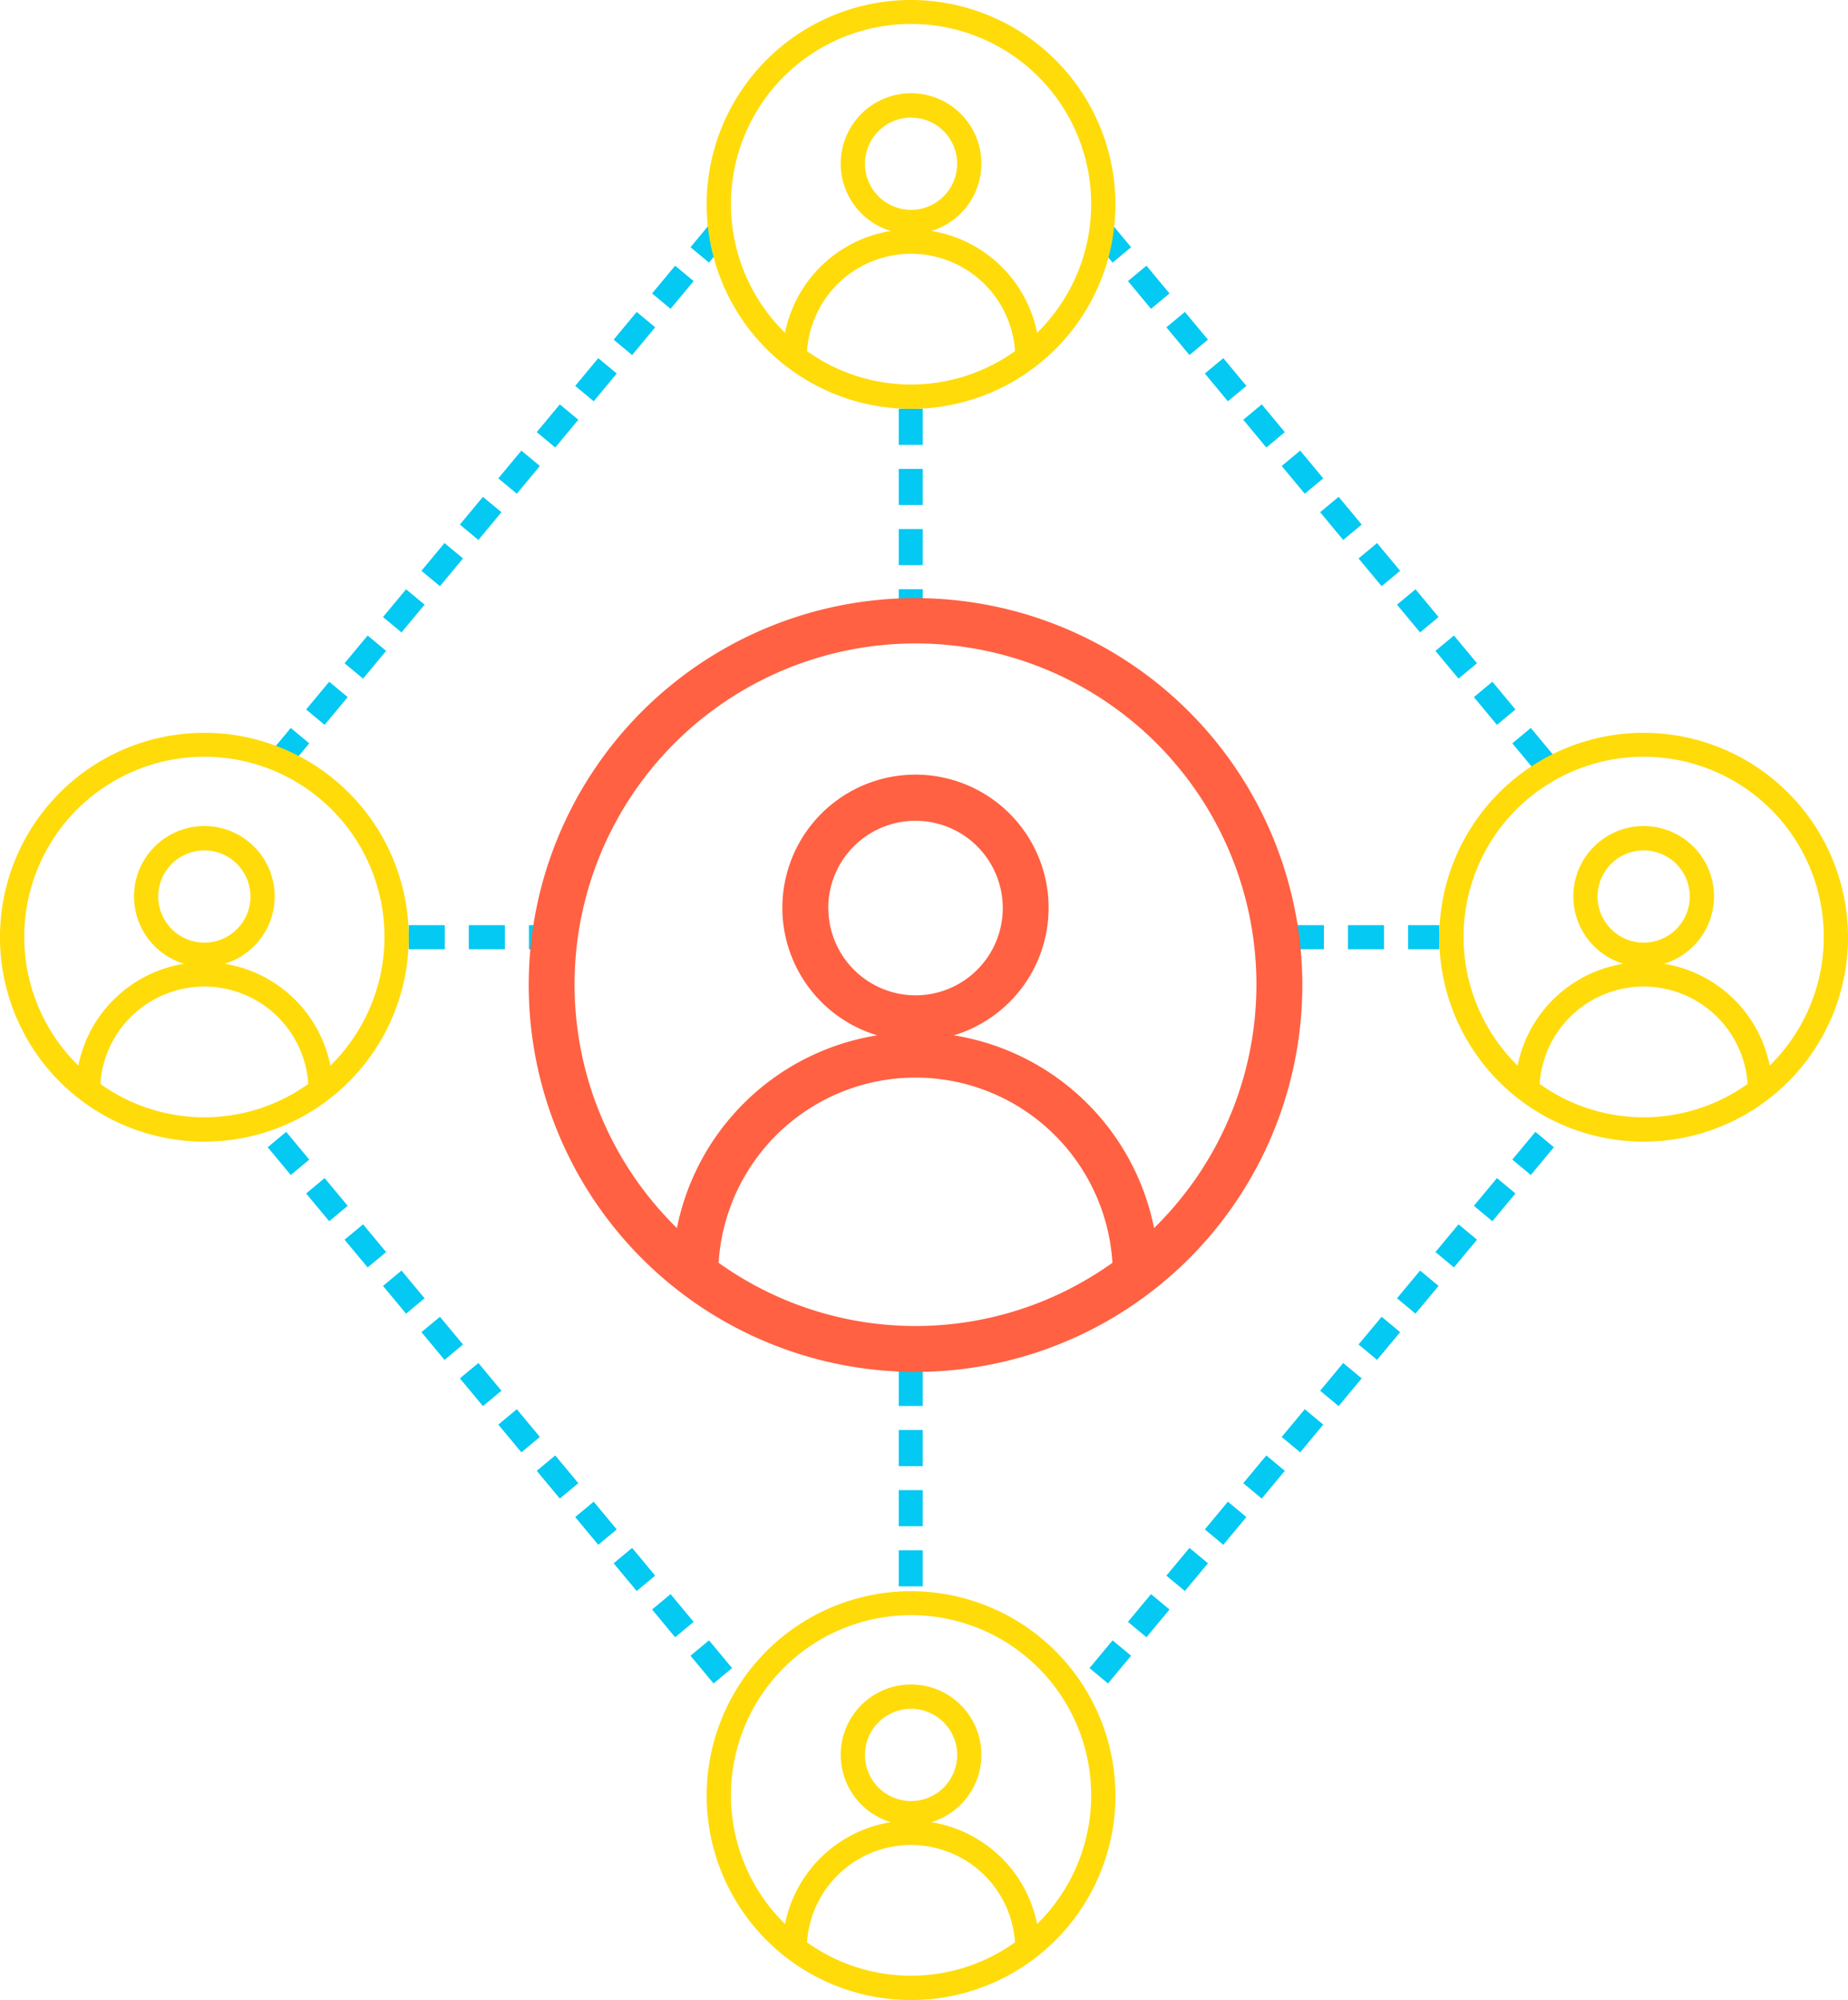 <svg xmlns="http://www.w3.org/2000/svg" width="153.718" height="166.323" viewBox="0 0 153.718 166.323">
  <g id="Group_606" data-name="Group 606" transform="translate(-364.477 -2139.722)">
    <path id="Path_533" data-name="Path 533" d="M796,1515.366v18.4" transform="translate(-355.765 658.351)" fill="none" stroke="#04c9f2" stroke-width="2" stroke-dasharray="3 2"/>
    <path id="Path_534" data-name="Path 534" d="M796,1515.366v18.4" transform="translate(-355.765 738.279)" fill="none" stroke="#04c9f2" stroke-width="2" stroke-dasharray="3 2"/>
    <path id="Path_535" data-name="Path 535" d="M749.527,1565.841h12.6" transform="translate(-351.054 651.819)" fill="none" stroke="#04c9f2" stroke-width="2" stroke-dasharray="3 2"/>
    <path id="Path_536" data-name="Path 536" d="M749.527,1565.841h12.6" transform="translate(-277.926 651.819)" fill="none" stroke="#04c9f2" stroke-width="2" stroke-dasharray="3 2"/>
    <path id="Path_537" data-name="Path 537" d="M774.01,1498.017l-37.2,44.728" transform="translate(-349.409 660.597)" fill="none" stroke="#04c9f2" stroke-width="2" stroke-dasharray="3 2"/>
    <path id="Path_538" data-name="Path 538" d="M736.813,1498.017l37.2,44.728" transform="translate(-280.94 660.597)" fill="none" stroke="#04c9f2" stroke-width="2" stroke-dasharray="3 2"/>
    <path id="Path_539" data-name="Path 539" d="M774.01,1542.745l-37.2-44.728" transform="translate(-349.409 736.337)" fill="none" stroke="#04c9f2" stroke-width="2" stroke-dasharray="3 2"/>
    <path id="Path_540" data-name="Path 540" d="M736.813,1542.745l37.2-44.728" transform="translate(-280.94 736.337)" fill="none" stroke="#04c9f2" stroke-width="2" stroke-dasharray="3 2"/>
    <path id="Path_529" data-name="Path 529" d="M215.728,128.3a17,17,0,1,0,17,17A17.019,17.019,0,0,0,215.728,128.3Zm-8.652,29.2a8.669,8.669,0,0,1,17.3,0,14.865,14.865,0,0,1-17.3,0Zm4.818-15.584a3.835,3.835,0,1,1,3.835,3.835A3.84,3.84,0,0,1,211.893,141.918Zm14.318,14.06a10.7,10.7,0,0,0-8.8-8.468,5.85,5.85,0,1,0-3.367,0,10.7,10.7,0,0,0-8.8,8.468,14.982,14.982,0,1,1,20.968,0Z" transform="translate(224.531 2011.422)" fill="#ffdb0a"/>
    <path id="Path_530" data-name="Path 530" d="M215.728,128.3a17,17,0,1,0,17,17A17.019,17.019,0,0,0,215.728,128.3Zm-8.652,29.2a8.669,8.669,0,0,1,17.3,0,14.865,14.865,0,0,1-17.3,0Zm4.818-15.584a3.835,3.835,0,1,1,3.835,3.835A3.84,3.84,0,0,1,211.893,141.918Zm14.318,14.06a10.7,10.7,0,0,0-8.8-8.468,5.85,5.85,0,1,0-3.367,0,10.7,10.7,0,0,0-8.8,8.468,14.982,14.982,0,1,1,20.968,0Z" transform="translate(224.531 2143.749)" fill="#ffdb0a"/>
    <path id="Path_531" data-name="Path 531" d="M215.728,128.3a17,17,0,1,0,17,17A17.019,17.019,0,0,0,215.728,128.3Zm-8.652,29.2a8.669,8.669,0,0,1,17.3,0,14.865,14.865,0,0,1-17.3,0Zm4.818-15.584a3.835,3.835,0,1,1,3.835,3.835A3.84,3.84,0,0,1,211.893,141.918Zm14.318,14.06a10.7,10.7,0,0,0-8.8-8.468,5.85,5.85,0,1,0-3.367,0,10.7,10.7,0,0,0-8.8,8.468,14.982,14.982,0,1,1,20.968,0Z" transform="translate(285.469 2072.362)" fill="#ffdb0a"/>
    <path id="Path_532" data-name="Path 532" d="M215.728,128.3a17,17,0,1,0,17,17A17.019,17.019,0,0,0,215.728,128.3Zm-8.652,29.2a8.669,8.669,0,0,1,17.3,0,14.865,14.865,0,0,1-17.3,0Zm4.818-15.584a3.835,3.835,0,1,1,3.835,3.835A3.84,3.84,0,0,1,211.893,141.918Zm14.318,14.06a10.7,10.7,0,0,0-8.8-8.468,5.85,5.85,0,1,0-3.367,0,10.7,10.7,0,0,0-8.8,8.468,14.982,14.982,0,1,1,20.968,0Z" transform="translate(165.747 2072.362)" fill="#ffdb0a"/>
    <path id="Path_528" data-name="Path 528" d="M230.9,128.3a32.175,32.175,0,1,0,32.175,32.175A32.214,32.214,0,0,0,230.9,128.3Zm-16.378,55.276a16.409,16.409,0,0,1,32.756,0,28.137,28.137,0,0,1-32.756,0Zm9.119-29.5a7.258,7.258,0,1,1,7.258,7.258A7.268,7.268,0,0,1,223.647,154.077Zm27.1,26.613a20.255,20.255,0,0,0-16.657-16.029,11.074,11.074,0,1,0-6.374,0,20.255,20.255,0,0,0-16.657,16.029,28.359,28.359,0,1,1,39.689,0Z" transform="translate(209.731 2061.161)" fill="#ff6142"/>
  </g>
</svg>
